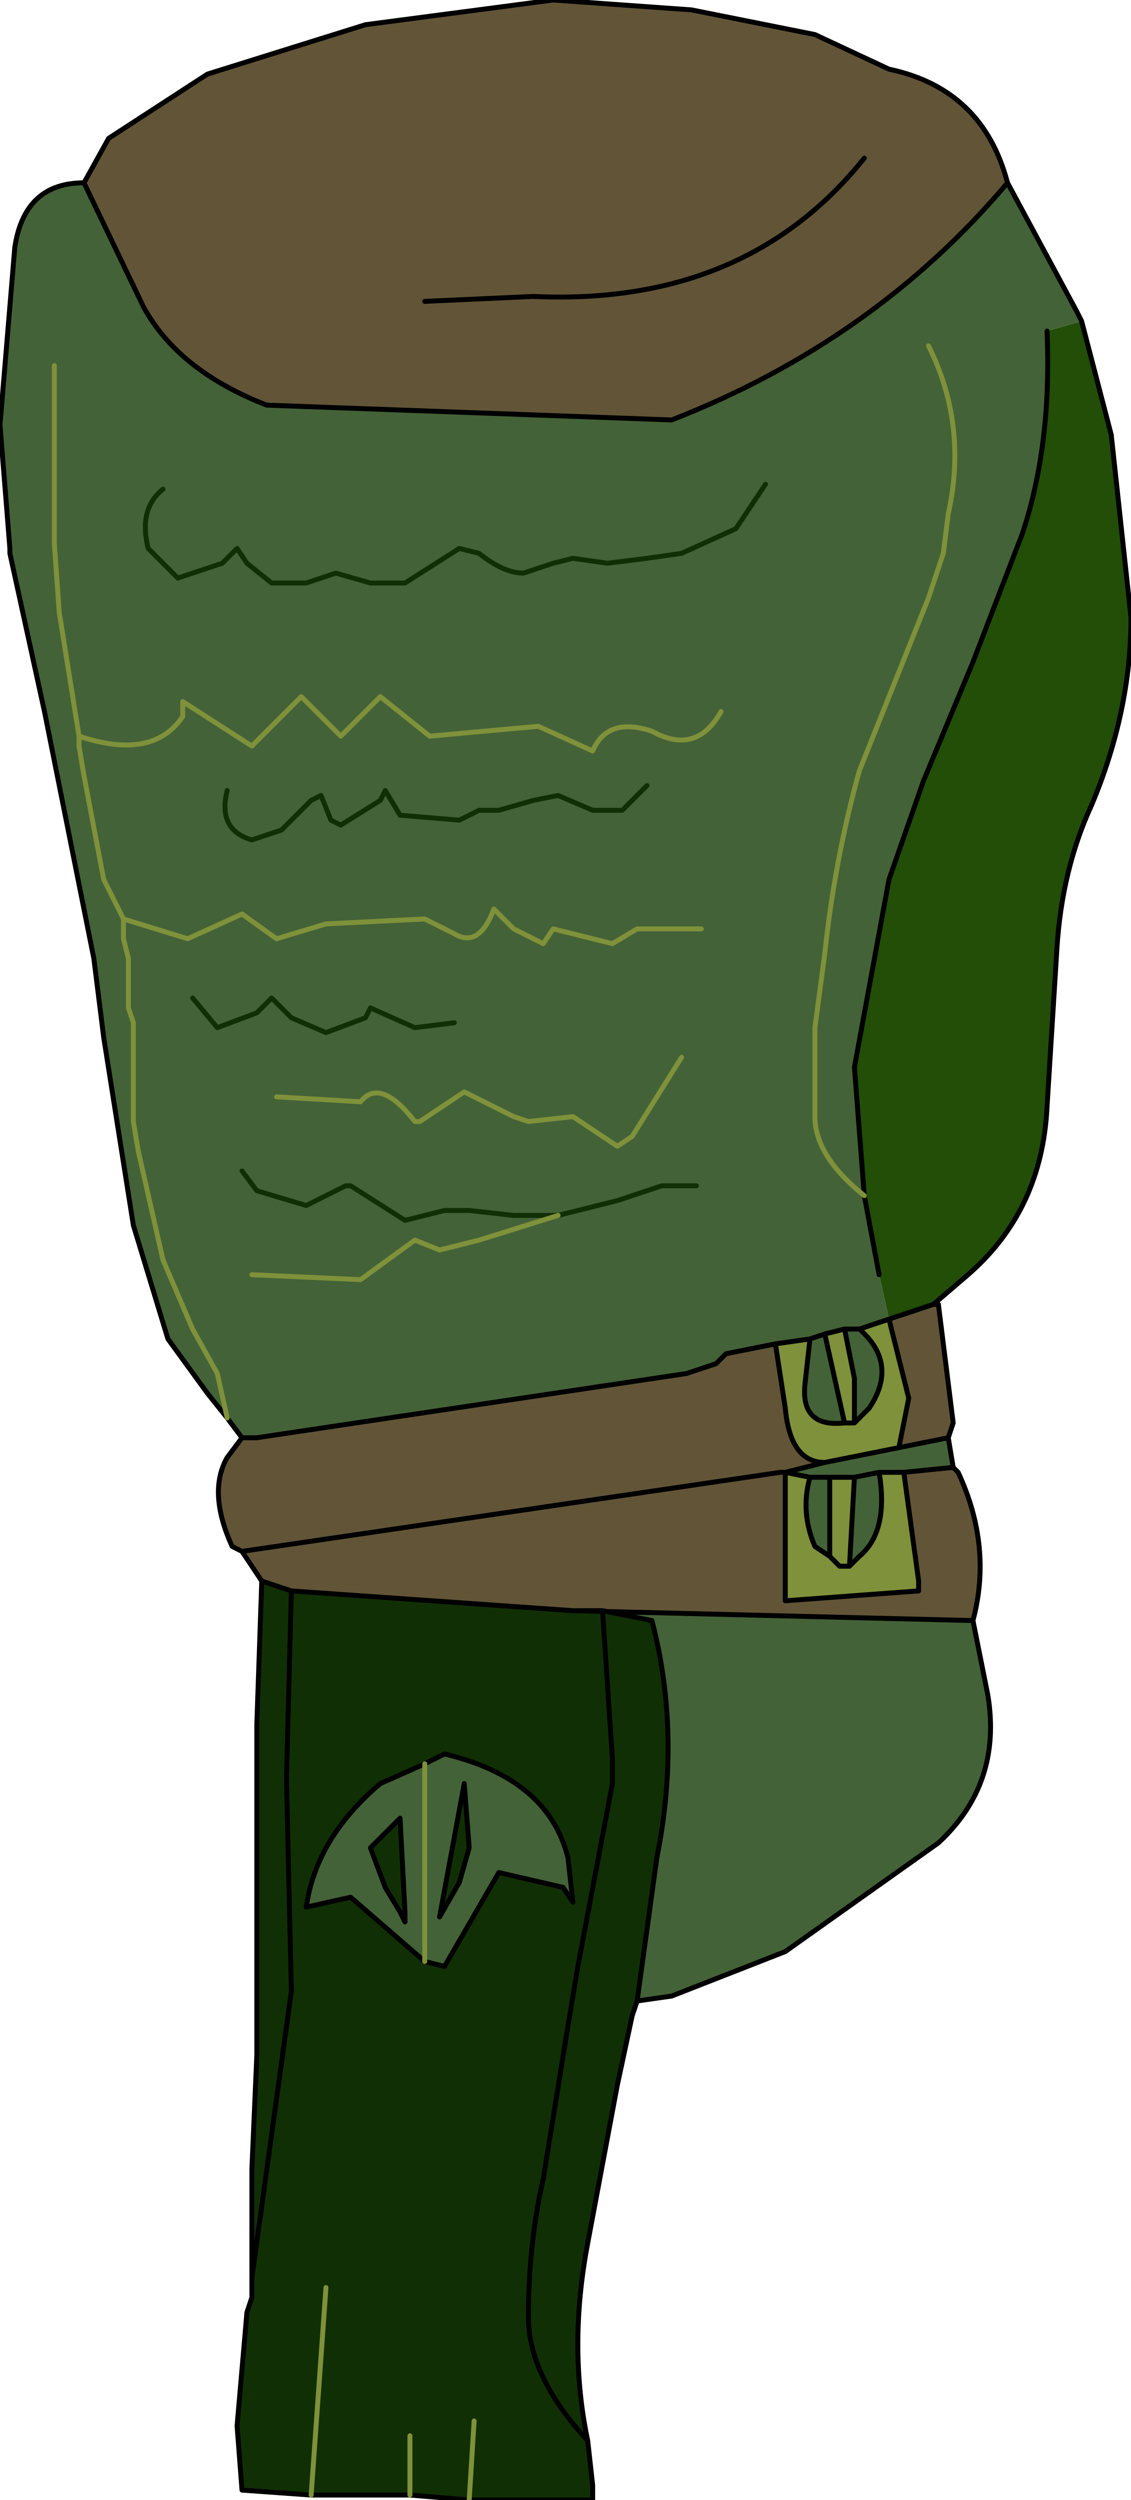 <?xml version="1.0" encoding="UTF-8" standalone="no"?>
<svg xmlns:xlink="http://www.w3.org/1999/xlink" height="25.3px" width="11.45px" xmlns="http://www.w3.org/2000/svg">
  <g transform="matrix(1.0, 0.0, 0.0, 1.0, 0.55, 1.15)">
    <path d="M0.3 0.7 L0.9 1.95 Q1.25 2.6 2.15 2.95 L6.25 3.1 Q8.3 2.3 9.65 0.7 L10.35 2.0 10.4 2.1 10.05 2.2 Q10.1 3.35 9.8 4.25 L9.3 5.55 8.8 6.75 8.45 7.75 8.1 9.65 8.2 10.95 8.35 11.75 8.45 12.2 8.15 12.3 8.0 12.3 8.15 12.3 Q8.55 12.65 8.25 13.1 L8.1 13.25 8.1 12.8 8.0 12.3 7.8 12.35 8.0 13.25 Q7.55 13.3 7.6 12.85 L7.65 12.4 7.3 12.45 6.8 12.55 6.7 12.65 6.55 12.7 6.4 12.75 2.05 13.4 1.9 13.4 1.75 13.2 1.55 12.95 1.15 12.4 0.8 11.25 0.5 9.35 0.4 8.55 0.15 7.3 -0.1 6.05 -0.45 4.45 -0.45 4.4 -0.55 3.15 -0.4 1.35 Q-0.3 0.7 0.3 0.7 M9.05 13.4 L9.1 13.7 8.6 13.75 8.35 13.75 8.1 13.8 8.35 13.75 Q8.45 14.35 8.15 14.6 L8.05 14.7 8.1 13.8 7.85 13.8 7.85 14.6 7.7 14.5 Q7.55 14.15 7.65 13.8 L7.4 13.75 7.8 13.65 8.55 13.5 9.05 13.4 M9.3 15.25 L9.45 16.0 Q9.6 16.9 8.95 17.5 L7.4 18.6 6.25 19.05 5.9 19.1 6.1 17.65 Q6.35 16.4 6.05 15.25 L5.55 15.15 5.25 15.15 9.3 15.25 M8.85 2.35 Q9.25 3.15 9.05 4.05 L9.0 4.45 8.85 4.9 8.15 6.65 Q7.9 7.55 7.8 8.5 L7.7 9.25 7.7 9.65 7.7 10.15 Q7.7 10.55 8.2 10.95 7.7 10.55 7.7 10.15 L7.7 9.65 7.7 9.25 7.8 8.5 Q7.9 7.55 8.15 6.65 L8.85 4.9 9.0 4.45 9.05 4.05 Q9.25 3.15 8.85 2.35 M7.85 13.8 L7.65 13.8 7.85 13.8 M3.75 16.7 L3.95 16.6 Q5.0 16.85 5.2 17.65 L5.25 18.1 5.15 17.95 4.5 17.8 3.95 18.75 3.75 18.7 3.75 16.7 3.75 18.7 3.0 18.05 2.55 18.15 Q2.65 17.45 3.3 16.9 L3.75 16.7 M3.55 18.2 L3.5 17.25 3.45 17.3 3.2 17.55 3.35 17.95 3.5 18.2 3.55 18.2 3.55 18.3 3.5 18.2 3.35 17.95 3.5 18.2 3.55 18.3 3.55 18.2 M4.2 17.55 L4.15 16.9 3.9 18.25 4.1 17.9 4.2 17.55 M7.65 12.4 L7.8 12.35 7.65 12.4" fill="#446237" fill-rule="evenodd" stroke="none"/>
    <path d="M5.9 19.1 L5.85 19.25 5.7 19.95 5.4 21.55 Q5.2 22.6 5.4 23.55 L5.45 24.0 5.45 24.15 4.2 24.15 3.6 24.1 2.6 24.1 1.9 24.05 1.85 23.4 1.95 22.25 2.0 22.1 2.0 22.0 2.0 21.9 2.0 21.4 2.0 20.8 2.05 19.65 2.05 18.2 2.05 16.3 2.1 14.85 2.4 14.95 5.25 15.15 5.55 15.15 6.05 15.25 Q6.35 16.4 6.1 17.65 L5.9 19.1 M5.55 15.15 L5.65 16.65 5.65 16.9 5.3 18.75 5.25 19.05 5.2 19.35 4.95 20.9 Q4.8 21.55 4.8 22.3 4.8 22.9 5.4 23.55 4.8 22.9 4.8 22.3 4.8 21.55 4.95 20.9 L5.2 19.35 5.25 19.05 5.3 18.75 5.65 16.9 5.65 16.65 5.55 15.15 M3.75 18.7 L3.95 18.75 4.5 17.8 5.15 17.95 5.25 18.1 5.2 17.65 Q5.0 16.85 3.95 16.6 L3.75 16.7 3.3 16.9 Q2.65 17.45 2.55 18.15 L3.0 18.05 3.75 18.7 M3.35 17.95 L3.2 17.55 3.45 17.3 3.5 17.25 3.55 18.2 3.5 18.2 3.35 17.95 M4.2 17.55 L4.1 17.9 3.9 18.25 4.15 16.9 4.2 17.55 M2.4 14.95 L2.35 16.85 2.4 19.0 2.0 21.9 2.4 19.0 2.35 16.85 2.4 14.95 M2.75 22.0 L2.6 24.1 2.75 22.0 M4.25 23.35 L4.2 24.15 4.25 23.35 M3.6 23.5 L3.6 24.1 3.6 23.5" fill="#112f04" fill-rule="evenodd" stroke="none"/>
    <path d="M0.3 0.7 L0.55 0.25 1.55 -0.4 3.15 -0.9 5.05 -1.15 6.45 -1.05 7.7 -0.8 8.45 -0.45 Q9.4 -0.25 9.65 0.7 8.3 2.3 6.25 3.1 L2.15 2.95 Q1.25 2.6 0.9 1.95 L0.3 0.7 M8.9 12.05 L8.95 12.05 9.1 13.25 9.05 13.4 8.55 13.5 8.65 13.0 8.45 12.2 8.9 12.05 M9.1 13.7 L9.15 13.75 Q9.5 14.5 9.3 15.25 L5.25 15.15 2.4 14.95 2.1 14.85 1.9 14.55 1.8 14.5 Q1.55 13.95 1.75 13.6 L1.9 13.4 2.05 13.4 6.4 12.75 6.55 12.7 6.7 12.65 6.8 12.55 7.3 12.45 7.4 13.1 Q7.45 13.65 7.8 13.65 L7.4 13.75 7.4 15.05 8.75 14.95 8.75 14.85 8.6 13.75 9.1 13.7 M3.75 1.9 L4.85 1.85 Q7.0 1.95 8.2 0.45 7.0 1.95 4.85 1.85 L3.75 1.9 M7.35 13.75 L7.4 13.75 7.35 13.75 1.9 14.55 7.35 13.75" fill="#625537" fill-rule="evenodd" stroke="none"/>
    <path d="M8.15 12.3 L8.45 12.2 8.65 13.0 8.55 13.5 7.8 13.65 Q7.45 13.65 7.4 13.1 L7.3 12.45 7.65 12.4 7.6 12.85 Q7.55 13.3 8.0 13.25 L8.1 13.25 8.0 13.25 7.8 12.35 8.0 12.3 8.1 12.8 8.1 13.25 8.25 13.1 Q8.55 12.65 8.15 12.3 M7.85 13.8 L8.1 13.8 8.05 14.7 8.15 14.6 Q8.45 14.35 8.35 13.75 L8.6 13.75 8.75 14.85 8.75 14.95 7.4 15.05 7.4 13.75 7.65 13.8 Q7.55 14.15 7.7 14.5 L7.85 14.6 7.85 13.8 M8.05 14.7 L7.95 14.7 7.85 14.6 7.95 14.7 8.05 14.7" fill="#7f913a" fill-rule="evenodd" stroke="none"/>
    <path d="M10.4 2.1 L10.7 3.25 10.9 5.1 Q10.9 6.05 10.5 7.0 10.2 7.65 10.15 8.45 L10.05 10.05 Q10.0 11.1 9.25 11.75 L8.9 12.05 8.45 12.2 8.35 11.75 8.2 10.95 8.1 9.65 8.45 7.75 8.8 6.75 9.3 5.55 9.8 4.25 Q10.1 3.35 10.05 2.2 L10.4 2.1" fill="#224e07" fill-rule="evenodd" stroke="none"/>
    <path d="M9.65 0.7 Q9.4 -0.25 8.45 -0.45 L7.7 -0.8 6.45 -1.05 5.05 -1.15 3.15 -0.9 1.55 -0.4 0.55 0.25 0.3 0.7 0.9 1.95 Q1.25 2.6 2.15 2.95 L6.25 3.1 Q8.3 2.3 9.65 0.7 L10.35 2.0 10.4 2.1 10.7 3.25 10.9 5.1 Q10.9 6.05 10.5 7.0 10.2 7.65 10.15 8.45 L10.05 10.05 Q10.0 11.1 9.25 11.75 L8.9 12.05 8.95 12.05 9.1 13.25 9.05 13.4 9.1 13.7 9.15 13.75 Q9.5 14.5 9.3 15.25 L9.45 16.0 Q9.6 16.9 8.95 17.5 L7.4 18.6 6.25 19.05 5.9 19.1 5.85 19.25 5.7 19.95 5.4 21.55 Q5.2 22.6 5.4 23.55 L5.45 24.0 5.45 24.15 4.2 24.15 3.6 24.1 2.6 24.1 1.9 24.05 1.85 23.4 1.95 22.25 2.0 22.1 2.0 21.9 2.0 21.4 2.0 20.8 2.05 19.65 2.05 18.2 2.05 16.3 2.1 14.85 1.9 14.55 1.8 14.5 Q1.55 13.95 1.75 13.6 L1.9 13.4 1.75 13.2 1.55 12.95 1.15 12.4 0.8 11.25 0.5 9.35 0.4 8.55 0.15 7.3 -0.1 6.05 -0.45 4.45 -0.45 4.4 -0.55 3.15 -0.4 1.35 Q-0.3 0.7 0.3 0.7 M10.05 2.2 Q10.1 3.35 9.8 4.25 L9.3 5.55 8.8 6.75 8.45 7.75 8.1 9.65 8.2 10.95 8.35 11.75 M8.45 12.2 L8.9 12.05 M8.2 0.45 Q7.0 1.95 4.85 1.85 L3.75 1.9 M8.15 12.3 L8.45 12.2 8.65 13.0 8.55 13.5 9.05 13.4 M8.0 12.3 L8.15 12.3 Q8.55 12.65 8.25 13.1 L8.1 13.25 8.0 13.25 Q7.55 13.3 7.6 12.85 L7.65 12.4 7.3 12.45 7.4 13.1 Q7.45 13.65 7.8 13.65 L8.55 13.5 M7.8 12.35 L8.0 12.3 8.1 12.8 8.1 13.25 M7.65 13.8 L7.85 13.8 8.1 13.8 8.35 13.75 8.6 13.75 9.1 13.7 M7.85 14.6 L7.95 14.7 8.05 14.7 8.1 13.8 M8.05 14.7 L8.15 14.6 Q8.45 14.35 8.35 13.75 M7.65 13.8 Q7.55 14.15 7.7 14.5 L7.85 14.6 7.85 13.8 M8.6 13.75 L8.75 14.85 8.75 14.95 7.4 15.05 7.4 13.75 7.35 13.75 1.9 14.55 M1.9 13.4 L2.05 13.4 6.4 12.75 6.55 12.7 6.7 12.65 6.8 12.55 7.3 12.45 M7.4 13.75 L7.65 13.8 M7.35 13.75 L7.4 13.75 7.8 13.65 M5.25 15.15 L5.55 15.15 6.05 15.25 Q6.35 16.4 6.1 17.65 L5.9 19.1 M5.4 23.55 Q4.8 22.9 4.8 22.3 4.8 21.55 4.95 20.9 L5.2 19.35 5.25 19.05 5.3 18.75 5.65 16.9 5.65 16.65 5.55 15.15 M3.75 18.7 L3.95 18.75 4.5 17.8 5.15 17.95 5.25 18.1 5.2 17.65 Q5.0 16.85 3.95 16.6 L3.75 16.7 M3.75 18.7 L3.0 18.05 2.55 18.15 Q2.65 17.45 3.3 16.9 L3.75 16.7 M5.25 15.15 L9.3 15.25 M2.1 14.85 L2.4 14.95 5.25 15.15 M3.55 18.2 L3.5 17.25 3.45 17.3 3.2 17.55 3.35 17.95 M3.55 18.2 L3.55 18.3 3.5 18.2 3.35 17.95 M4.2 17.55 L4.15 16.9 3.9 18.25 4.1 17.9 4.2 17.55 M2.0 21.9 L2.4 19.0 2.35 16.85 2.4 14.95 M2.0 21.9 L2.0 22.0 2.0 22.1 M8.0 13.25 L7.8 12.35 7.65 12.4" fill="none" stroke="#000000" stroke-linecap="round" stroke-linejoin="round" stroke-width="0.05"/>
    <path d="M8.2 10.95 Q7.7 10.55 7.7 10.15 L7.7 9.65 7.7 9.25 7.8 8.5 Q7.9 7.55 8.15 6.65 L8.85 4.9 9.0 4.45 9.05 4.05 Q9.25 3.15 8.85 2.35 M3.75 16.7 L3.75 18.7 M3.6 24.1 L3.6 23.5 M4.2 24.15 L4.25 23.35 M2.6 24.1 L2.75 22.0" fill="none" stroke="#7f913a" stroke-linecap="round" stroke-linejoin="round" stroke-width="0.05"/>
    <path d="M1.1 3.8 Q0.85 4.0 0.95 4.4 L1.25 4.7 1.7 4.55 1.85 4.4 1.95 4.55 2.2 4.75 2.55 4.75 2.85 4.65 3.2 4.75 3.55 4.75 4.1 4.4 4.3 4.45 Q4.55 4.65 4.75 4.65 L5.05 4.55 5.25 4.5 5.6 4.55 6.0 4.5 6.35 4.45 6.9 4.2 7.2 3.75 M1.75 6.85 Q1.65 7.25 2.0 7.35 L2.3 7.25 2.6 6.95 2.7 6.9 2.8 7.15 2.9 7.2 3.3 6.95 3.35 6.85 3.5 7.1 4.1 7.15 4.3 7.05 4.5 7.05 4.85 6.95 5.1 6.9 5.45 7.05 5.75 7.05 6.0 6.8 M1.4 8.95 L1.65 9.25 2.05 9.1 2.2 8.95 2.4 9.15 2.75 9.3 3.15 9.15 3.2 9.05 3.65 9.25 4.05 9.2 M1.9 10.7 L2.05 10.9 2.55 11.05 2.95 10.85 3.0 10.85 3.55 11.2 3.95 11.1 4.2 11.1 4.65 11.15 4.8 11.15 5.05 11.15 5.1 11.15 5.7 11.0 6.15 10.85 6.5 10.85" fill="none" stroke="#112f04" stroke-linecap="round" stroke-linejoin="round" stroke-width="0.05"/>
    <path d="M1.75 13.2 L1.65 12.75 1.4 12.3 1.1 11.6 0.85 10.5 0.8 10.2 0.8 9.2 0.75 9.05 0.75 8.55 0.7 8.35 0.7 8.15 0.6 7.95 0.5 7.75 0.3 6.7 0.25 6.4 0.25 6.3 0.05 5.05 0.0 4.35 0.0 4.15 0.0 2.55 M6.75 6.05 Q6.5 6.5 6.05 6.25 5.6 6.1 5.45 6.45 L4.9 6.2 3.8 6.3 3.3 5.9 2.9 6.3 2.5 5.9 2.0 6.4 1.3 5.95 1.3 6.1 Q1.0 6.55 0.25 6.3 M0.7 8.15 L1.35 8.35 1.9 8.1 2.25 8.35 2.75 8.2 3.75 8.15 4.05 8.3 Q4.3 8.45 4.45 8.05 L4.65 8.25 4.95 8.4 5.05 8.25 5.65 8.4 5.9 8.25 6.55 8.25 M6.35 9.55 L5.85 10.35 5.7 10.45 5.25 10.15 4.8 10.2 4.65 10.15 4.15 9.9 3.7 10.2 3.65 10.2 Q3.3 9.75 3.1 10.0 L2.25 9.95 M5.1 11.15 L4.3 11.4 3.9 11.5 3.65 11.4 3.1 11.8 2.0 11.75" fill="none" stroke="#7f913a" stroke-linecap="round" stroke-linejoin="round" stroke-width="0.05"/>
  </g>
</svg>
